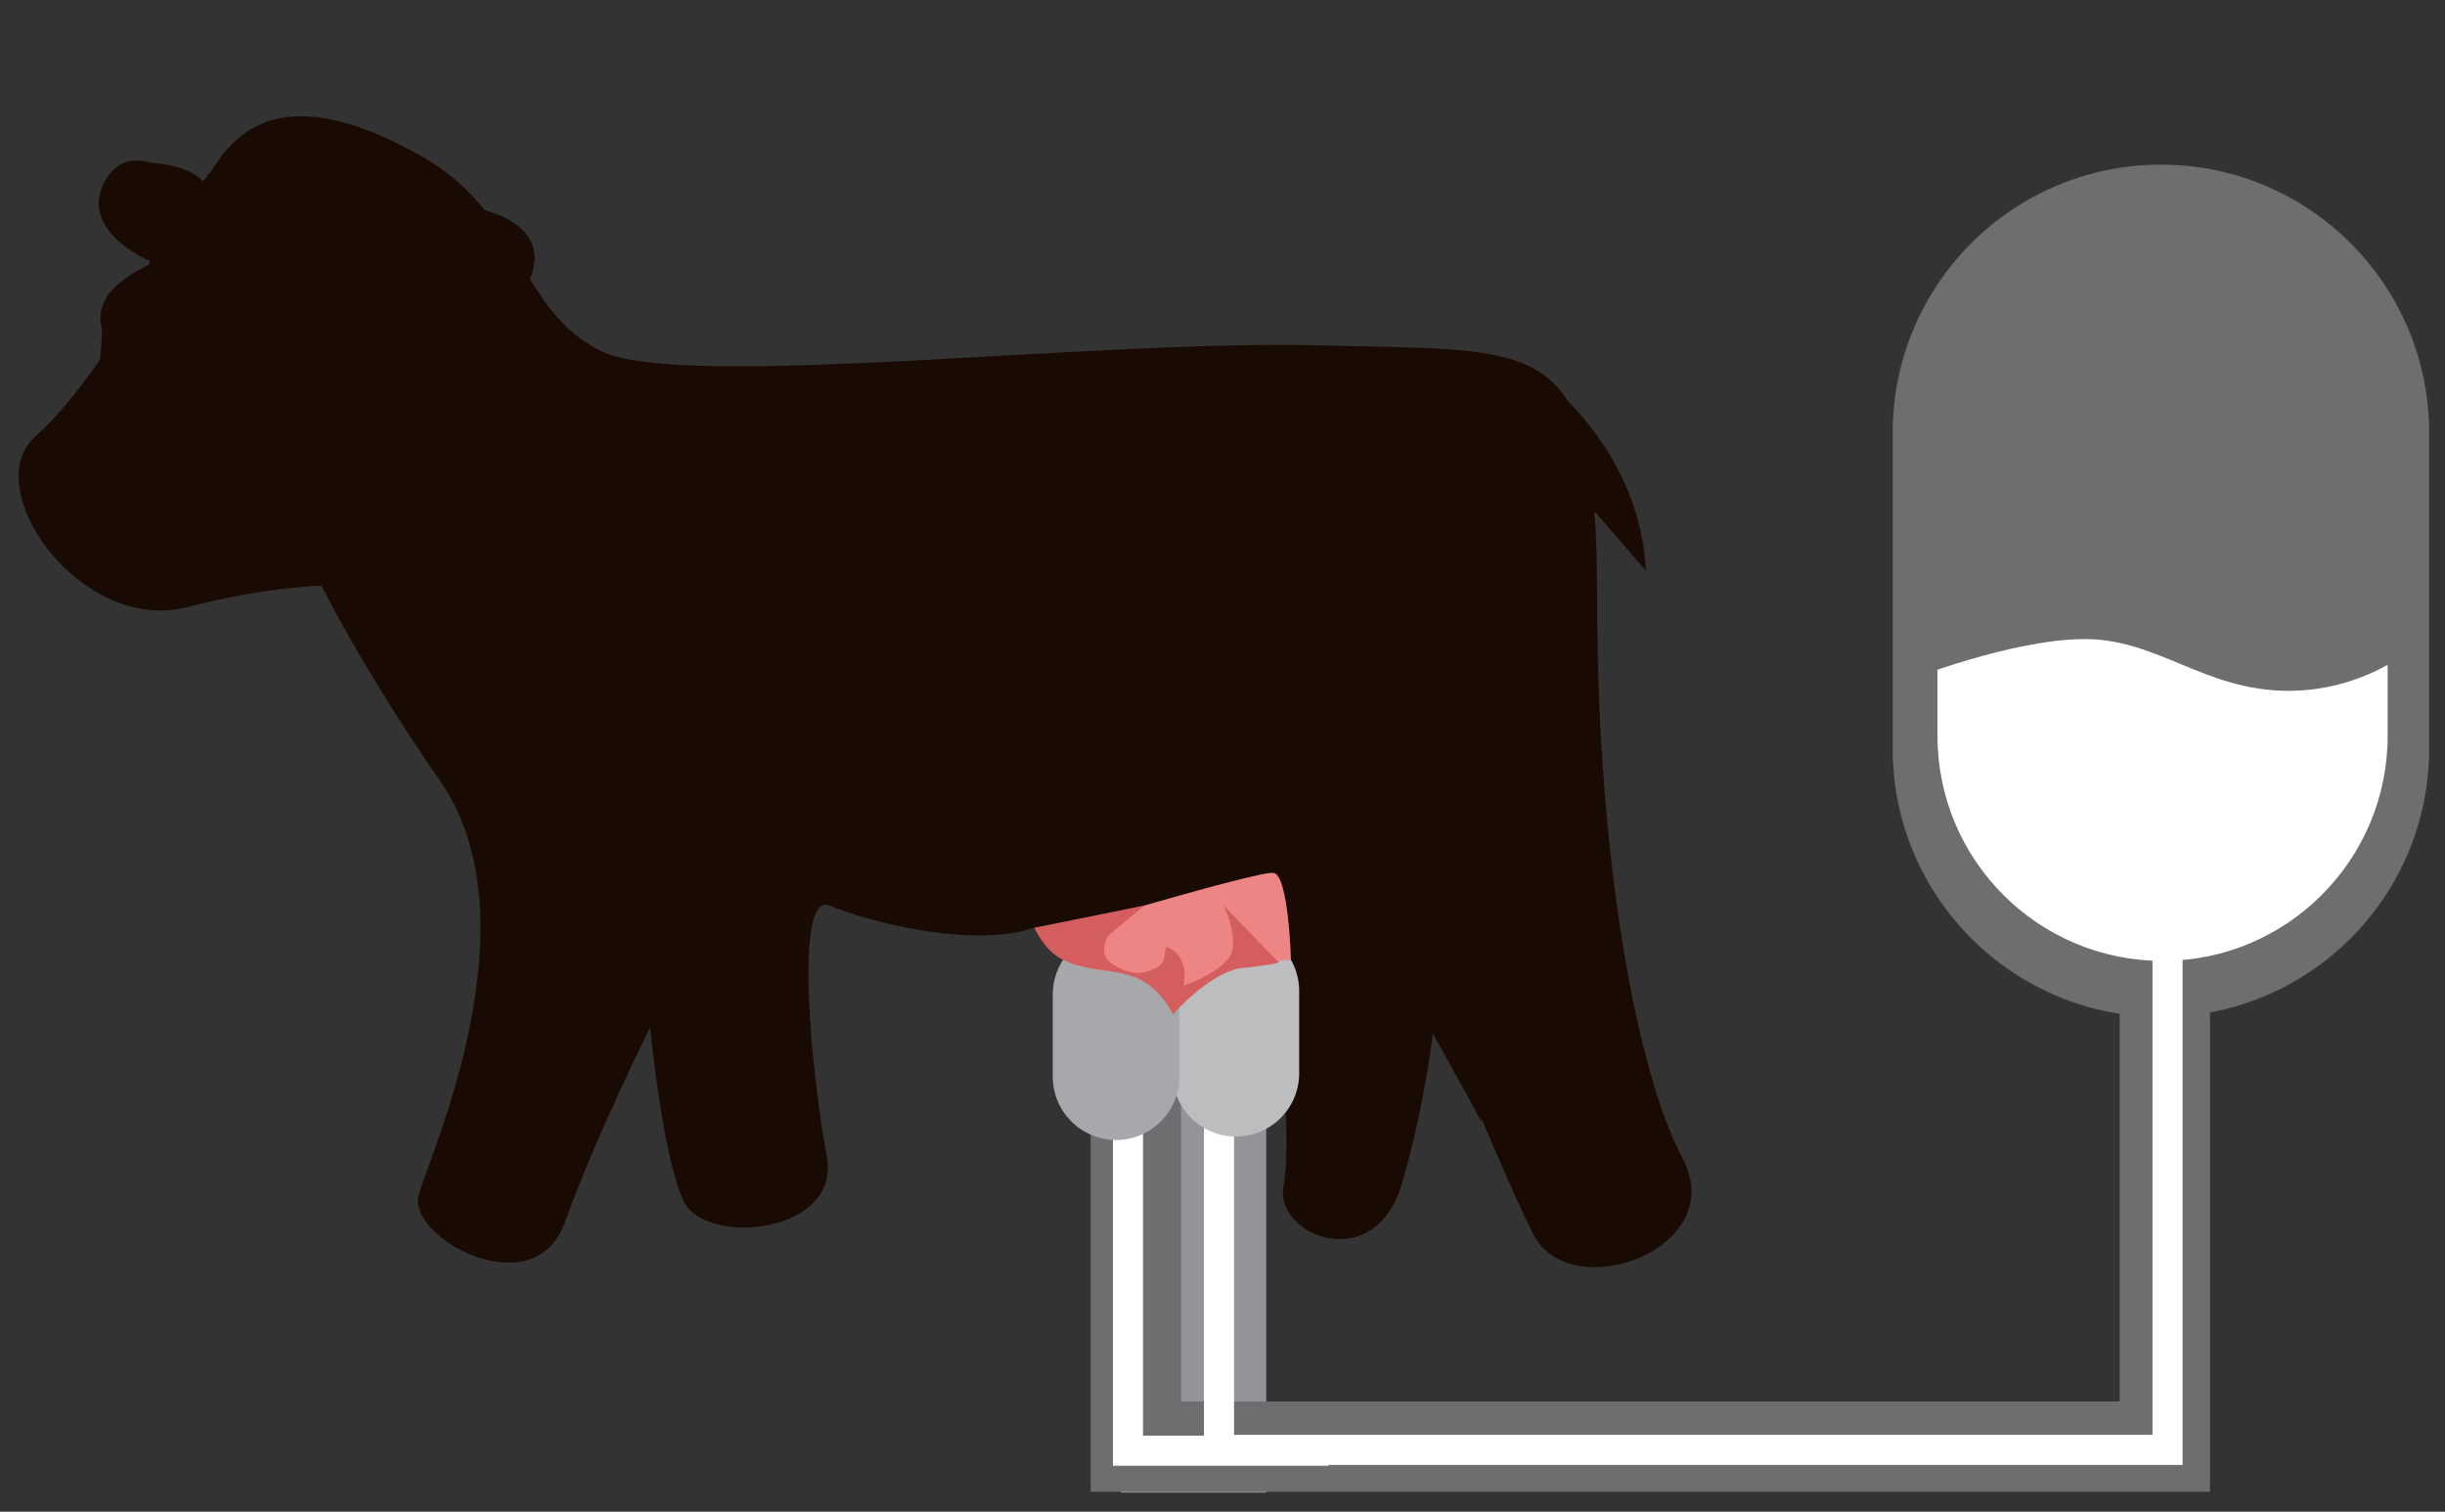 <?xml version="1.0" encoding="utf-8"?>
<!-- Generator: Adobe Illustrator 16.0.0, SVG Export Plug-In . SVG Version: 6.00 Build 0)  -->
<!DOCTYPE svg PUBLIC "-//W3C//DTD SVG 1.0//EN" "http://www.w3.org/TR/2001/REC-SVG-20010904/DTD/svg10.dtd">
<svg version="1.0" id="Layer_1" xmlns="http://www.w3.org/2000/svg" xmlns:xlink="http://www.w3.org/1999/xlink" x="0px" y="0px"
	 width="765px" height="473px" viewBox="42.5 0 765 473" enable-background="new 42.5 0 765 473" xml:space="preserve">
<rect x="42.5" y="0" width="765" height="473" fill="#333333" stroke="none"/>
<g>
	<g>
		<polygon fill="#929497" points="438.681,467.018 393.193,467.018 393.193,438.781 410.446,438.781 
			410.446,311.72 438.681,311.72 		"/>
	</g>
	<path fill="#190B03" d="M568.878,362.281c-13.952-26.177-26.673-92.264-26.673-175.152
		c0-10.396-0.253-19.398-0.834-27.197L557.454,178.562
		c-1.251-25.55-15.133-43.758-24.589-53.301
		c-11.128-17.841-33.943-16.025-77.354-17.197
		c-70.507-1.912-199.051,14.228-224.776,1.848
		c-10.643-5.124-16.737-13.409-22.446-22.616c0.157-0.373,0.318-0.739,0.459-1.144
		c4.425-12.641-6.649-18.153-14.616-20.435c-4.945-6.135-11.078-11.939-19.604-16.772
		c-55.332-31.398-63.908,5.754-68.677,7.665c0,0-3.522-4.816-15.801-5.635
		c-5.361-1.508-10.871-1.14-14.688,5.635
		C66.797,71.851,88.717,81.381,88.717,81.381s0.76-0.754,0.423,1.421
		c-5.643,2.724-12.47,7.002-14.375,12.394c-1.31,3.721-0.928,6.002-0.294,7.891
		c-0.166,3.458-0.403,7.221-0.72,9.447c-5.653,8.271-12.687,17.318-20.218,24.062
		c-18.098,16.195,14.218,61.968,47.639,53.347
		c25.064-6.471,41.913-6.672,41.913-6.672s13.272,26.728,37.087,61.03
		c30.304,43.631-2.858,116.235-6.673,129.562
		c-3.814,13.347,36.215,35.259,45.746,8.586
		c9.522-26.684,26.666-60.977,26.666-60.977s3.813,40.021,10.486,54.304
		c6.654,14.282,49.542,10.478,44.773-14.283
		c-4.762-24.78-10.489-82.888,0.954-78.128
		c11.435,4.762,44.036,13.585,64.037,6.912c0,0,5.478,0.936,7.521,4.025
		c3.199,6.268,7.788,14.749,14.774,21.064c-1.389,5.464-1.597,11.149,2.274,13.726
		c4.185,2.793,9.921-0.584,15.083-5.31c3.154,0.449,6.575,0.457,10.297-0.106
		c0.358,4.263,2.127,7.897,7.01,8.274c9.051,0.699,9.451-6.243,8.638-13.376
		c3.293-1.587,6.759-3.541,10.416-5.927c0,0,0.022-0.045,0.061-0.124
		c0.544,5.186,4.52,44.454,1.852,58.674
		c-2.858,15.24,28.576,28.402,37.152-1.14
		c5.569-19.185,8.317-36.748,9.562-46.711c6.339,11.309,12.008,21.562,15.199,27.658
		c0,0-0.007-0.435-0.043-1.232c5.458,12.991,11.506,26.857,16.248,36.333
		C533.638,408.974,584.127,390.866,568.878,362.281z"/>
	<g>
		<polygon fill="#6D6E70" points="733.966,466.732 383.753,466.732 383.753,310.073 411.99,310.073 
			411.99,438.496 705.729,438.496 705.729,76.005 733.966,76.005 		"/>
	</g>
	<g>
		<path fill="#6D6E70" d="M802.543,234.263c0,46.343-37.574,83.917-83.917,83.917l0,0
			c-46.354,0-83.928-37.574-83.928-83.917v-98.826
			c0-46.353,37.574-83.927,83.928-83.927l0,0c46.343,0,83.917,37.575,83.917,83.927
			V234.263z"/>
	</g>
	<g>
		<path fill="#FFFFFF" d="M789.555,230.237c0,38.879-31.535,70.415-70.425,70.415l0,0
			c-38.907,0-70.425-31.536-70.425-70.415v-82.926
			c0-38.898,31.518-70.434,70.425-70.434l0,0c38.89,0,70.425,31.536,70.425,70.434
			V230.237z"/>
	</g>
	<g>
		<path fill="#6D6E70" d="M639.367,212.901c0,0,32.63-12.95,55.487-12.95
			c22.851,0,37.538,16.195,63.651,16.195c26.105,0,42.438-16.195,42.438-16.195
			l-6.231-91.988l-57.418-40.837l-58.753,6.48l-31.021,30.783L639.367,212.901z"/>
	</g>
	<g>
		<polygon fill="#FFFFFF" points="725.39,458.34 419.197,458.34 419.197,317.775 
			428.607,317.775 428.607,448.929 715.979,448.929 715.979,241.606 725.39,241.606 		"/>
	</g>
	<g>
		<path fill="#BBBDBF" d="M448.994,335.791c0,10.938-8.87,19.816-19.807,19.816l0,0
			c-10.956,0-19.816-8.879-19.816-19.816v-25.7c0-10.937,8.86-19.815,19.816-19.815
			l0,0c10.937,0,19.807,8.879,19.807,19.815V335.791z"/>
	</g>
	<g>
		<polygon fill="#FFFFFF" points="458.177,458.599 390.721,458.599 390.721,346.004 
			400.132,346.004 400.132,449.185 458.177,449.185 		"/>
	</g>
	<g>
		<path fill="#A6A8AB" d="M411.522,336.857c0,10.938-8.86,19.816-19.817,19.816l0,0
			c-10.938,0-19.808-8.879-19.808-19.816v-25.7c0-10.937,8.87-19.816,19.808-19.816
			l0,0c10.957,0,19.817,8.88,19.817,19.816V336.857z"/>
	</g>
	<g>
		<path fill="#ED8585" d="M371.207,291.939c0,0,13.917,0.175,16.472,11.765
			c0,0,20.165-0.901,21.849,13.668c0,0,9.458-14.293,20.469-14.376
			c0,0,10.146-2.656,16.424-2.656c0,0-0.706-26.435-5.412-27.224
			C436.301,272.324,371.207,291.939,371.207,291.939z"/>
	</g>
	<g>
		<path fill="#D45E5F" d="M442.129,300.652l-16.812-17.344c0,0,5.929,11.968,1.14,17.132
			c-4.788,5.166-13.685,7.97-13.685,7.97s1.875-7.399-3.144-10.983
			c-5.018-3.586-0.055,2.794-5.478,5.487c-5.423,2.692-9.467,1.388-13.916-1.489
			c-4.45-2.876-0.993-8.704-0.993-8.704l11.333-9.412l-34.414,6.967
			c0,0,2.95,7.114,8.963,10.064c12.417,6.103,24.879-0.67,34.403,17.032
			c0,0,10.238-11.939,20.469-14.376C429.996,302.996,446.053,301.443,442.129,300.652z"/>
	</g>
</g>
</svg>
